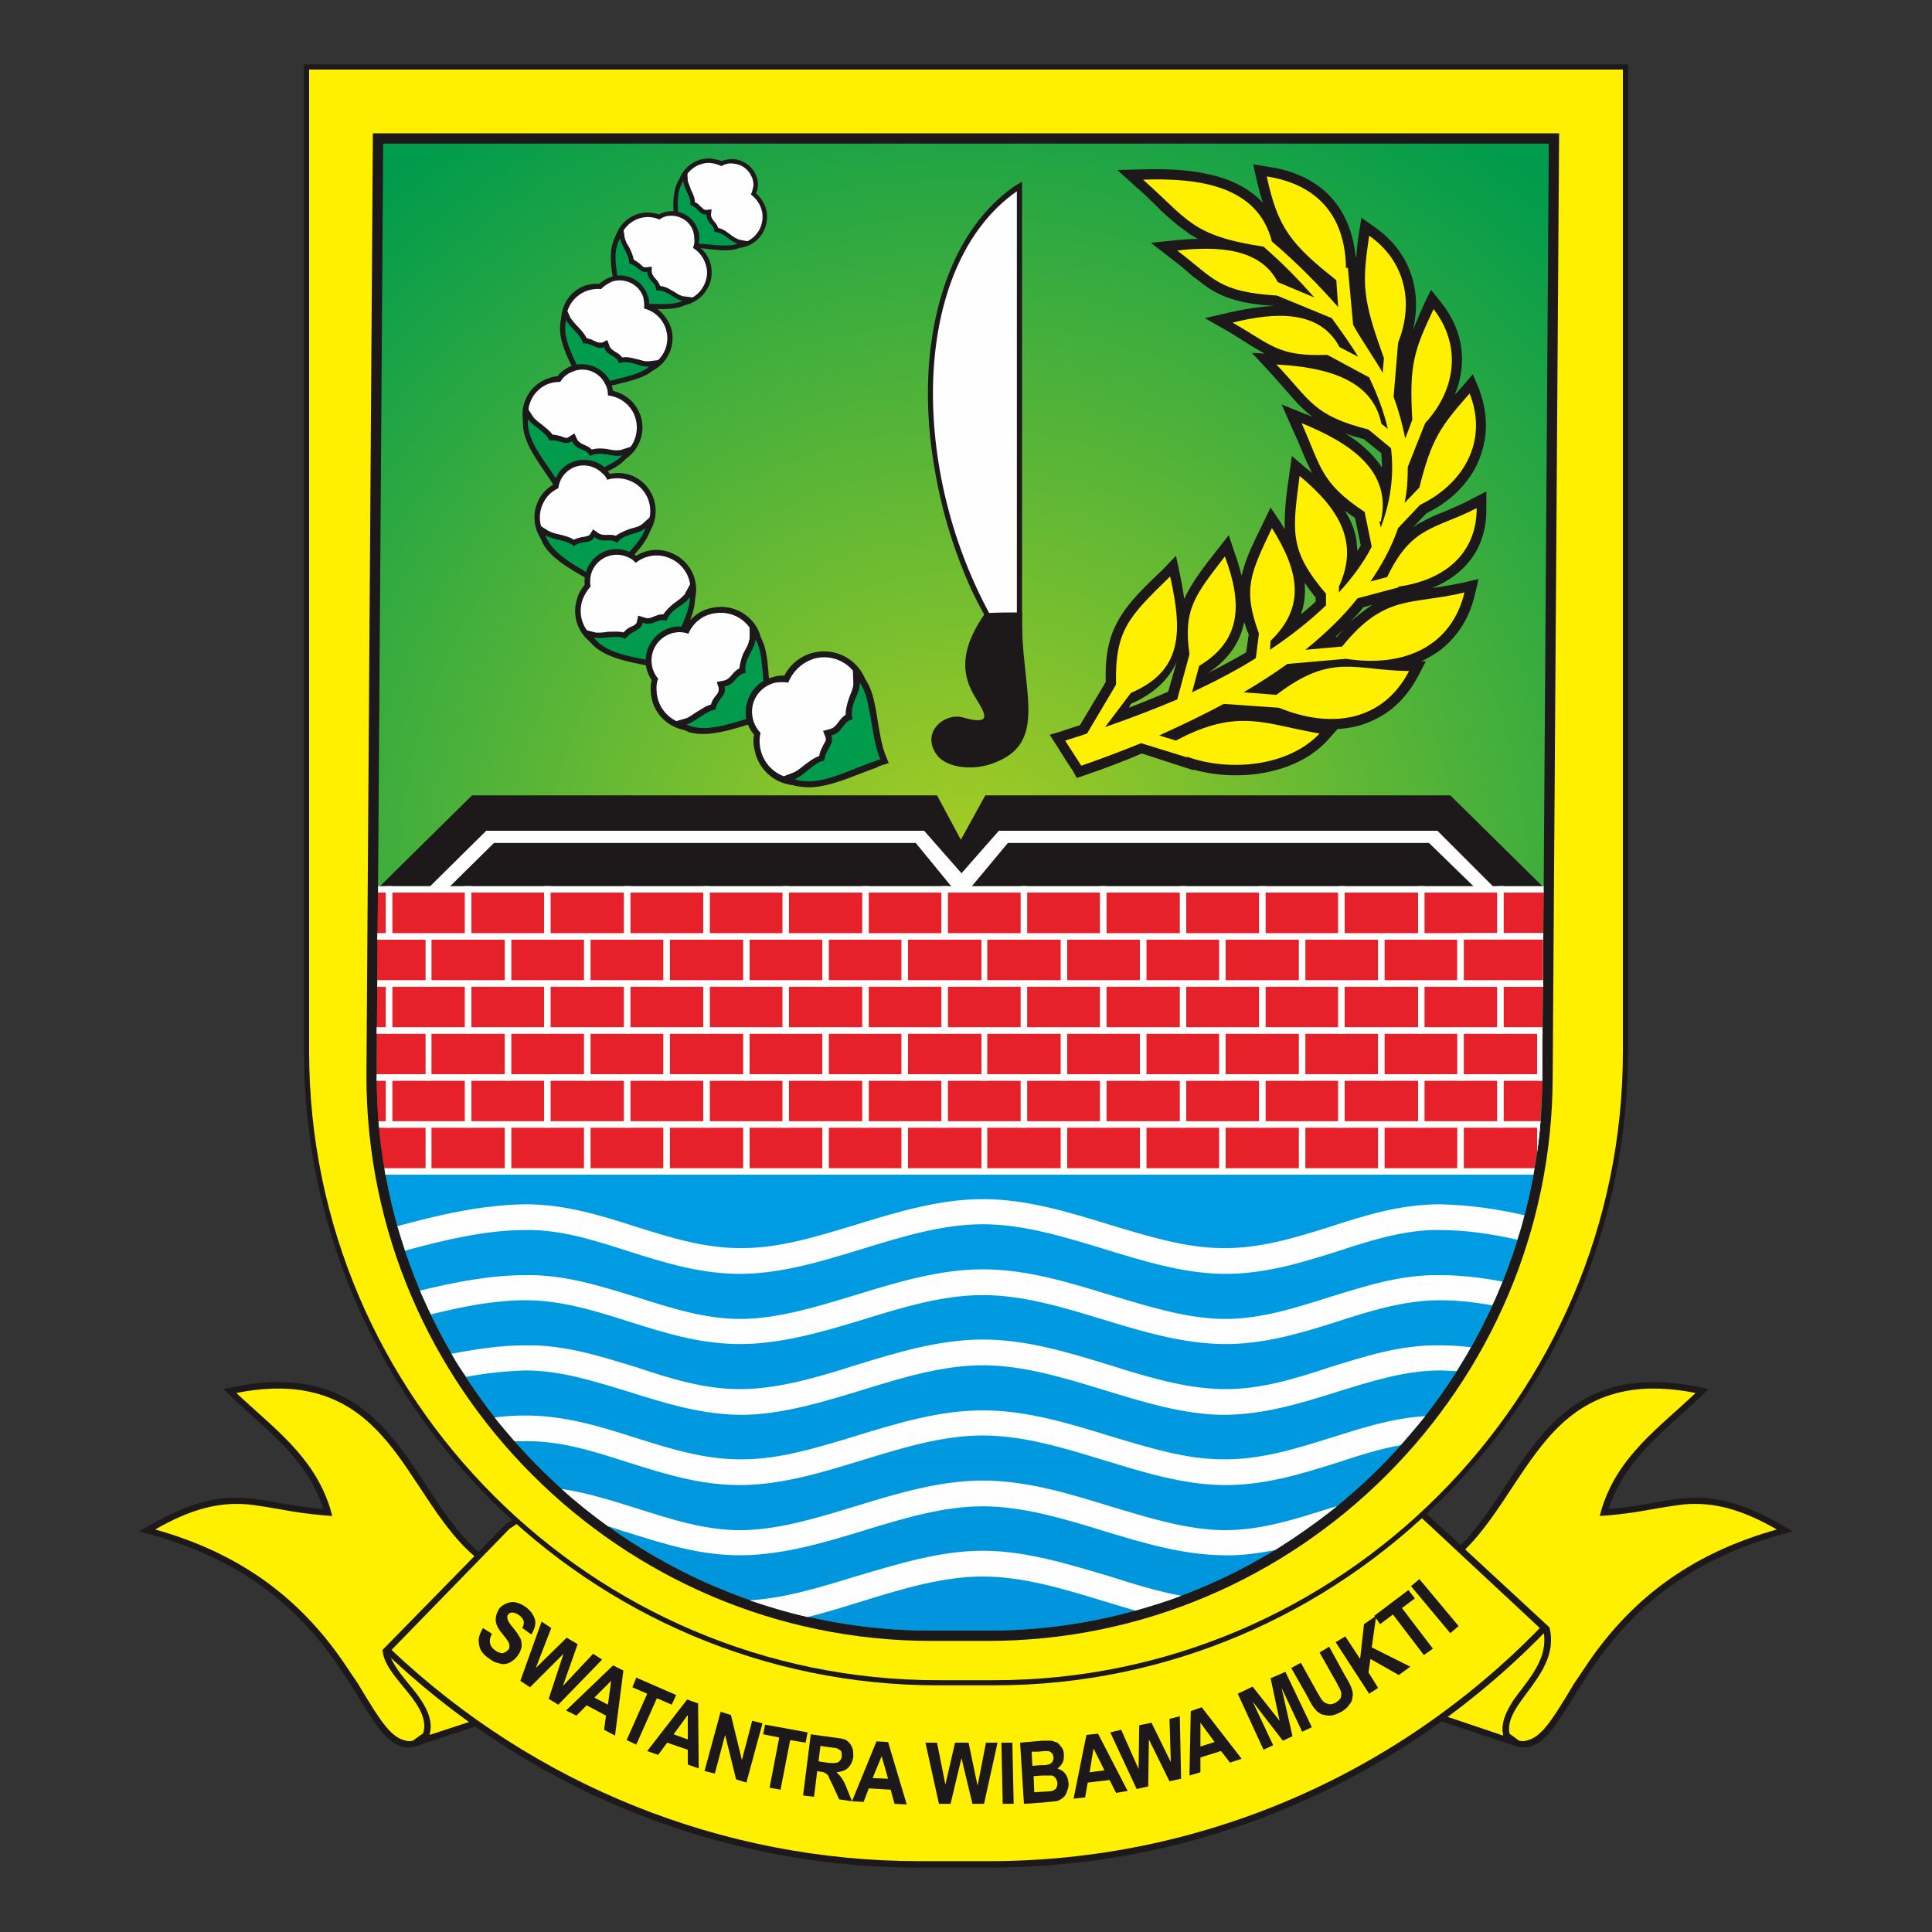 <?xml version="1.0" encoding="UTF-8"?>
<!DOCTYPE svg PUBLIC "-//W3C//DTD SVG 1.1//EN" "http://www.w3.org/Graphics/SVG/1.1/DTD/svg11.dtd">
<!-- Creator: CorelDRAW X7 -->
<svg xmlns="http://www.w3.org/2000/svg" xml:space="preserve" width="3000px" height="3000px" version="1.1" style="shape-rendering:geometricPrecision; text-rendering:geometricPrecision; image-rendering:optimizeQuality; fill-rule:evenodd; clip-rule:evenodd"
viewBox="0 0 3000 3000"
 xmlns:xlink="http://www.w3.org/1999/xlink"
 enable-background="new 0 0 595.3 648">
 <rect x="0" y="0" width="3000" height="3000" fill="#333333" stroke="none"/>
 <defs>
  <style type="text/css">
   <![CDATA[
    .fil0 {fill:none}
    .fil5 {fill:#FEFEFE}
    .fil2 {fill:#FFF000}
    .fil6 {fill:#E62129}
    .fil8 {fill:#009B4C}
    .fil1 {fill:#1D1819}
    .fil7 {fill:#FEFEFE;fill-rule:nonzero}
    .fil9 {fill:#1D1819;fill-rule:nonzero}
    .fil4 {fill:url(#id0)}
    .fil3 {fill:url(#id1)}
   ]]>
  </style>
  <linearGradient id="id0" gradientUnits="userSpaceOnUse" x1="1489.73" y1="1283.44" x2="1489.73" y2="3067.77">
   <stop offset="0" style="stop-opacity:1; stop-color:#00A2E9"/>
   <stop offset="1" style="stop-opacity:1; stop-color:#008FD7"/>
  </linearGradient>
  <radialGradient id="id1" gradientUnits="userSpaceOnUse" gradientTransform="matrix(2.057 -0 -0 2.057 -1580 -1456)" cx="1494.81" cy="1377.55" r="689.238" fx="1494.81" fy="1377.55">
   <stop offset="0" style="stop-opacity:1; stop-color:#ACCE22"/>
   <stop offset="1" style="stop-opacity:1; stop-color:#009B4C"/>
  </radialGradient>
 </defs>
 <g id="Layer_x0020_1">
  <rect class="fil0" width="3000" height="3000"/>
  <g id="Kabupaten_x0020_Bekasi.cdr">
   <g>
    <g>
     <path class="fil1" d="M645 2712c-94,23 -84,-248 -429,-334 141,-85 175,-43 286,-35 -26,-83 -99,-130 -155,-186 288,-68 287,201 432,278 -31,83 -63,166 -94,249 -13,10 -26,19 -40,28z"/>
     <path class="fil2" d="M241 2375c114,32 206,90 278,186 13,17 24,35 36,52 9,15 18,30 27,44 10,15 26,40 45,45 5,2 10,2 14,1 12,-9 24,-17 36,-25 30,-80 60,-159 90,-239 -6,-3 -12,-7 -17,-12 -47,-34 -78,-88 -110,-135 -19,-29 -40,-58 -66,-82 -60,-55 -131,-62 -207,-47 57,54 119,97 145,177l4 14 -14 -1c-22,-2 -44,-5 -65,-9 -17,-3 -35,-6 -52,-8 -24,-2 -45,0 -68,6 -26,7 -52,19 -76,33z"/>
    </g>
    <path class="fil1" d="M2355 2712c94,23 84,-248 429,-334 -141,-85 -175,-43 -286,-35 26,-83 99,-130 155,-186 -288,-68 -287,201 -432,278 31,83 63,166 94,249 13,10 26,19 40,28z"/>
    <path class="fil2" d="M2759 2375c-24,-14 -50,-26 -76,-33 -23,-6 -44,-8 -68,-6 -17,2 -35,5 -52,8 -21,4 -43,7 -65,9l-14 1 4 -14c26,-80 88,-123 145,-177 -76,-15 -147,-8 -207,47 -72,66 -108,179 -193,229 30,80 60,159 90,239 12,8 24,16 36,25 4,1 9,1 14,-1 19,-5 35,-30 45,-45 9,-14 18,-29 27,-44 12,-17 23,-35 36,-52 72,-96 164,-154 278,-186z"/>
    <path class="fil1" d="M594 2562c3,50 100,95 51,150 86,-29 172,-57 258,-86 -64,-34 -129,-68 -193,-102 -39,13 -78,25 -116,38z"/>
    <path class="fil2" d="M605 2569c5,16 20,34 29,45 21,25 41,52 33,80 70,-23 141,-46 211,-70 -56,-30 -113,-59 -169,-89 -35,11 -69,22 -104,34z"/>
    <path class="fil1" d="M2406 2527c21,83 -100,130 -51,185 -86,-29 -172,-57 -258,-86 64,-34 129,-68 193,-102 39,13 77,-9 116,3z"/>
    <path class="fil2" d="M2397 2535c-7,-2 -14,-2 -22,-2 -29,1 -55,10 -84,2 -56,30 -113,59 -169,89 71,24 142,47 212,71 0,-3 -1,-7 -1,-10 0,-17 9,-32 17,-45 10,-14 21,-27 30,-41 13,-20 21,-41 17,-64z"/>
   </g>
   <path class="fil1" d="M2406 2527c-220,230 -529,373 -870,373l-108 0c-323,0 -617,-129 -834,-338l191 -195 762 -503 95 42 564 436 200 185z"/>
   <path class="fil2" d="M2391 2528l-191 -178 -563 -435 -89 -40 -757 499 -183 188c222,210 514,328 820,328l108 0c324,0 630,-131 855,-362z"/>
   <path class="fil1" d="M2528 100l0 1533c0,541 -443,984 -984,984l-88 0c-541,0 -984,-443 -984,-984l0 -1533 2056 0z"/>
   <path class="fil1" d="M601 1836l0 2c1,6 2,11 4,16l0 4c1,5 3,10 4,15l1 4c1,5 2,10 4,15l1 3c1,6 3,11 4,16l0 2c9,29 19,58 31,86l1 2c2,5 4,10 6,15 1,1 1,2 2,3 2,4 4,9 6,14l2 3c2,5 4,10 6,14l2 4c2,4 5,9 7,13l1 3c3,5 6,10 8,14l0 1c12,21 24,41 38,61 0,1 1,2 1,2 3,5 6,9 9,13 0,1 1,2 2,3 3,4 6,8 8,12 1,1 2,3 3,4 3,4 6,7 9,11 1,2 2,3 3,5 3,3 6,7 9,10 1,2 2,3 3,4 3,4 6,8 9,11 1,1 2,3 3,4 3,3 6,7 9,11l1 1c11,12 23,25 35,37 1,1 2,2 3,3 3,3 6,6 9,10 2,1 3,2 5,4 3,3 6,6 9,8 1,2 3,4 5,5 3,3 6,6 9,8 2,2 3,4 5,5 3,3 6,6 9,8 2,2 4,3 6,5 3,3 6,5 9,8 2,1 4,3 6,4 3,3 6,5 9,8 2,1 4,3 6,4 3,3 7,5 10,8l0 0c8,6 16,12 24,17 2,2 4,3 7,5 3,2 6,4 9,6 2,1 5,3 7,4 3,2 6,4 9,6 3,2 5,3 8,5 3,2 6,4 9,5 2,2 5,4 8,5 3,2 6,4 8,5 3,2 6,4 9,5 3,2 6,3 9,5 3,1 6,3 9,5 3,1 5,3 8,4 3,2 7,3 10,5 2,1 5,2 8,4 4,2 8,4 12,6 3,1 5,2 8,3 5,2 10,5 16,7 2,1 5,2 7,3 4,2 7,3 11,5 3,1 5,2 8,3 4,1 7,2 11,4 2,1 5,2 8,3 4,1 7,2 11,4 2,1 5,2 8,2 4,2 7,3 11,4 3,1 5,2 8,3 4,1 8,2 11,3 3,1 6,2 9,2 3,1 7,2 11,4 3,0 5,1 8,2 5,1 9,2 14,3 2,0 4,1 6,1 6,2 13,3 19,5 2,0 4,0 6,1 5,1 9,2 14,3 3,0 5,0 8,1 4,1 8,1 13,2 2,0 5,1 8,1 4,1 8,1 12,2 3,0 6,1 9,1 4,1 8,1 12,1 2,1 5,1 8,1 4,1 8,1 12,1 3,1 6,1 9,1 4,0 8,1 13,1 2,0 5,0 8,0 5,1 9,1 14,1 2,0 4,0 7,0 7,0 14,0 21,0l88 0c7,0 14,0 21,0 2,0 4,0 6,0 5,0 10,0 15,-1 2,0 5,0 8,0 4,0 8,-1 12,-1 3,0 6,0 9,-1 4,0 8,0 12,-1 3,0 6,0 9,-1 4,0 8,0 12,-1 3,0 6,-1 9,-1 4,-1 8,-1 12,-2 2,0 5,-1 8,-1 4,-1 8,-1 13,-2 2,-1 5,-1 7,-1 5,-1 10,-2 15,-3 2,-1 3,-1 5,-1 7,-2 13,-3 20,-5 2,0 4,-1 6,-1 4,-1 9,-2 13,-3 3,-1 6,-2 8,-3 4,-1 8,-2 12,-3 3,0 5,-1 8,-2 4,-1 8,-2 11,-3 3,-1 6,-2 9,-3 3,-1 7,-2 10,-4 3,-1 6,-1 9,-2 3,-2 7,-3 10,-4 3,-1 6,-2 9,-3 3,-2 7,-3 10,-4 3,-1 6,-2 9,-3 3,-2 7,-3 10,-5 3,-1 5,-2 8,-3 5,-2 10,-4 15,-7 3,-1 6,-2 9,-4 4,-2 8,-3 12,-5 2,-2 5,-3 8,-4 3,-2 6,-3 9,-5 3,-1 6,-3 9,-4 3,-2 6,-4 9,-5 3,-2 6,-3 8,-5 3,-1 6,-3 9,-5 3,-1 6,-3 9,-5 2,-1 5,-3 8,-5 3,-1 6,-3 9,-5 2,-2 5,-3 8,-5 3,-2 5,-4 8,-5 3,-2 5,-4 8,-5 3,-2 6,-4 9,-6 2,-2 4,-3 6,-5 8,-5 15,-10 22,-15 1,-1 2,-2 3,-2 3,-3 6,-5 9,-8 2,-1 4,-3 6,-4 3,-3 6,-5 9,-8 2,-1 4,-3 6,-4 3,-3 6,-5 9,-8 2,-2 4,-3 6,-5 3,-2 6,-5 9,-8 2,-1 4,-3 6,-5 3,-2 6,-5 9,-8 1,-1 3,-3 5,-5 3,-2 6,-5 9,-8 1,-2 3,-3 4,-5 4,-3 7,-6 10,-9 1,-1 2,-2 3,-3 12,-12 24,-25 35,-38l0 0c3,-4 7,-7 10,-11 1,-1 2,-3 3,-4 3,-3 6,-7 8,-10 2,-2 3,-3 4,-5 3,-3 6,-7 8,-11 1,-1 3,-2 4,-4 2,-3 5,-7 8,-11 1,-1 2,-3 3,-4 3,-4 6,-8 8,-12 1,-1 2,-2 3,-3 3,-4 6,-9 8,-13 1,0 1,-1 2,-2 13,-20 26,-40 37,-61l0 -1c3,-4 5,-9 8,-14 1,-1 1,-2 2,-3 2,-4 4,-9 6,-13 1,-2 2,-3 2,-4 3,-5 5,-9 7,-14l2 -3c2,-5 4,-10 6,-14l1 -3c2,-5 5,-10 7,-15l0 -2c12,-28 22,-57 31,-86l0 -2c2,-5 3,-10 5,-16l1 -3c1,-5 2,-10 4,-15l1 -4c1,-5 2,-10 3,-15l1 -4c1,-5 2,-10 3,-16l1 -2c1,-6 2,-12 3,-17l-1784 0c1,5 2,11 3,17z"/>
   <path class="fil2" d="M2520 1545l0 44 0 44c0,537 -439,976 -976,976l-88 0c-537,0 -976,-439 -976,-976l0 -44 0 -44 0 -1437 2040 0 0 1437z"/>
   <path class="fil1" d="M2421 207l-1842 0 -10 1464c0,482 395,877 877,877l88 0c482,0 877,-395 877,-877l10 -1464z"/>
   <path class="fil3" d="M2405 223l-1810 0 -10 1448c0,474 387,861 861,861l88 0c473,0 861,-387 861,-861l10 -1448z"/>
   <path class="fil4" d="M598 1819c70,404 425,713 848,713l88 0c423,0 777,-309 848,-713l-1784 0z"/>
   <polygon class="fil1" points="585,1381 1492,1381 2400,1381 2252,1235 1530,1235 1492,1304 1455,1235 733,1235 "/>
   <polygon class="fil5" points="663,1381 694,1381 767,1309 1422,1309 1481,1381 1493,1381 1505,1381 1565,1309 2219,1309 2293,1381 2323,1381 2232,1290 1551,1290 1493,1356 1435,1290 755,1290 "/>
   <path class="fil6" d="M598 1819l68 0 0 -73 -78 0c2,24 5,49 10,73z"/>
   <path class="fil7" d="M597 1814l64 0 0 -63 -72 0c-1,-3 -1,-7 -1,-10l78 0 4 0 0 5 0 73 0 5 -4 0 -68 0c0,-4 -1,-7 -1,-10z"/>
   <polygon class="fil6" points="789,1819 666,1819 666,1746 789,1746 "/>
   <path class="fil7" d="M789 1824l-123 0 -5 0 0 -5 0 -73 0 -5 5 0 123 0 5 0 0 5 0 73 0 5 -5 0zm-119 -10l114 0 0 -63 -114 0 0 63z"/>
   <polygon class="fil6" points="789,1819 912,1819 912,1746 789,1746 "/>
   <path class="fil7" d="M794 1814l113 0 0 -63 -113 0 0 63zm118 10l-123 0 -5 0 0 -5 0 -73 0 -5 5 0 123 0 5 0 0 5 0 73 0 5 -5 0z"/>
   <polygon class="fil6" points="1282,1819 1159,1819 1159,1746 1282,1746 "/>
   <path class="fil7" d="M1282 1824l-123 0 -5 0 0 -5 0 -73 0 -5 5 0 123 0 5 0 0 5 0 73 0 5 -5 0zm-118 -10l113 0 0 -63 -113 0 0 63z"/>
   <polygon class="fil6" points="1035,1819 1159,1819 1159,1746 1035,1746 "/>
   <path class="fil7" d="M1040 1814l114 0 0 -63 -114 0 0 63zm119 10l-124 0 -5 0 0 -5 0 -73 0 -5 5 0 124 0 5 0 0 5 0 73 0 5 -5 0z"/>
   <polygon class="fil6" points="1035,1819 912,1819 912,1746 1035,1746 "/>
   <path class="fil7" d="M1035 1824l-123 0 -5 0 0 -5 0 -73 0 -5 5 0 123 0 5 0 0 5 0 73 0 5 -5 0zm-118 -10l113 0 0 -63 -113 0 0 63z"/>
   <polygon class="fil6" points="2022,1819 1898,1819 1898,1746 2022,1746 "/>
   <path class="fil7" d="M2022 1824l-124 0 -5 0 0 -5 0 -73 0 -5 5 0 124 0 5 0 0 5 0 73 0 5 -5 0zm-119 -10l114 0 0 -63 -114 0 0 63z"/>
   <polygon class="fil6" points="1775,1819 1898,1819 1898,1746 1775,1746 "/>
   <path class="fil7" d="M1780 1814l113 0 0 -63 -113 0 0 63zm118 10l-123 0 -5 0 0 -5 0 -73 0 -5 5 0 123 0 5 0 0 5 0 73 0 5 -5 0z"/>
   <polygon class="fil6" points="1775,1819 1652,1819 1652,1746 1775,1746 "/>
   <path class="fil7" d="M1775 1824l-123 0 -5 0 0 -5 0 -73 0 -5 5 0 123 0 5 0 0 5 0 73 0 5 -5 0zm-118 -10l113 0 0 -63 -113 0 0 63z"/>
   <polygon class="fil6" points="1282,1819 1405,1819 1405,1746 1282,1746 "/>
   <path class="fil7" d="M1287 1814l113 0 0 -63 -113 0 0 63zm118 10l-123 0 -5 0 0 -5 0 -73 0 -5 5 0 123 0 5 0 0 5 0 73 0 5 -5 0z"/>
   <polygon class="fil6" points="1529,1819 1405,1819 1405,1746 1529,1746 "/>
   <path class="fil7" d="M1529 1824l-124 0 -5 0 0 -5 0 -73 0 -5 5 0 124 0 4 0 0 5 0 73 0 5 -4 0zm-119 -10l114 0 0 -63 -114 0 0 63z"/>
   <polygon class="fil6" points="1529,1819 1652,1819 1652,1746 1529,1746 "/>
   <path class="fil7" d="M1533 1814l114 0 0 -63 -114 0 0 63zm119 10l-123 0 -5 0 0 -5 0 -73 0 -5 5 0 123 0 5 0 0 5 0 73 0 5 -5 0z"/>
   <polygon class="fil6" points="2022,1819 2145,1819 2145,1746 2022,1746 "/>
   <path class="fil7" d="M2027 1814l113 0 0 -63 -113 0 0 63zm118 10l-123 0 -5 0 0 -5 0 -73 0 -5 5 0 123 0 5 0 0 5 0 73 0 5 -5 0z"/>
   <polygon class="fil6" points="2268,1819 2145,1819 2145,1746 2268,1746 "/>
   <path class="fil7" d="M2268 1824l-123 0 -5 0 0 -5 0 -73 0 -5 5 0 123 0 5 0 0 5 0 73 0 5 -5 0zm-118 -10l113 0 0 -63 -113 0 0 63z"/>
   <path class="fil6" d="M2268 1819l114 0c4,-24 7,-49 9,-73l-123 0 0 73z"/>
   <path class="fil7" d="M2273 1814l110 0c-1,3 -1,6 -2,10l-113 0 -5 0 0 -5 0 -73 0 -5 5 0 123 0 1 0c-1,16 -3,32 -5,48l0 -38 -114 0 0 63z"/>
   <path class="fil7" d="M2387 1789l0 -43 0 -5 4 0 1 0c-1,16 -3,32 -5,48z"/>
   <polygon class="fil6" points="604,1673 727,1673 727,1746 604,1746 "/>
   <path class="fil7" d="M604 1668l123 0 5 0 0 5 0 73 0 5 -5 0 -123 0 -5 0 0 -5 0 -73 0 -5 5 0zm118 10l-113 0 0 63 113 0 0 -63z"/>
   <polygon class="fil6" points="850,1673 727,1673 727,1746 850,1746 "/>
   <path class="fil7" d="M845 1678l-113 0 0 63 113 0 0 -63zm-118 -10l123 0 5 0 0 5 0 73 0 5 -5 0 -123 0 -5 0 0 -5 0 -73 0 -5 5 0z"/>
   <polygon class="fil6" points="850,1673 974,1673 974,1746 850,1746 "/>
   <path class="fil7" d="M850 1668l124 0 5 0 0 5 0 73 0 5 -5 0 -124 0 -5 0 0 -5 0 -73 0 -5 5 0zm119 10l-114 0 0 63 114 0 0 -63z"/>
   <polygon class="fil6" points="1344,1673 1220,1673 1220,1746 1344,1746 "/>
   <path class="fil7" d="M1339 1678l-114 0 0 63 114 0 0 -63zm-119 -10l124 0 5 0 0 5 0 73 0 5 -5 0 -124 0 -5 0 0 -5 0 -73 0 -5 5 0z"/>
   <polygon class="fil6" points="1097,1673 1220,1673 1220,1746 1097,1746 "/>
   <path class="fil7" d="M1097 1668l123 0 5 0 0 5 0 73 0 5 -5 0 -123 0 -5 0 0 -5 0 -73 0 -5 5 0zm118 10l-113 0 0 63 113 0 0 -63z"/>
   <polygon class="fil6" points="1097,1673 974,1673 974,1746 1097,1746 "/>
   <path class="fil7" d="M1092 1678l-113 0 0 63 113 0 0 -63zm-118 -10l123 0 5 0 0 5 0 73 0 5 -5 0 -123 0 -5 0 0 -5 0 -73 0 -5 5 0z"/>
   <polygon class="fil6" points="2083,1673 1960,1673 1960,1746 2083,1746 "/>
   <path class="fil7" d="M2078 1678l-113 0 0 63 113 0 0 -63zm-118 -10l123 0 5 0 0 5 0 73 0 5 -5 0 -123 0 -5 0 0 -5 0 -73 0 -5 5 0z"/>
   <polygon class="fil6" points="1837,1673 1960,1673 1960,1746 1837,1746 "/>
   <path class="fil7" d="M1837 1668l123 0 5 0 0 5 0 73 0 5 -5 0 -123 0 -5 0 0 -5 0 -73 0 -5 5 0zm118 10l-113 0 0 63 113 0 0 -63z"/>
   <polygon class="fil6" points="1837,1673 1713,1673 1713,1746 1837,1746 "/>
   <path class="fil7" d="M1832 1678l-114 0 0 63 114 0 0 -63zm-119 -10l124 0 5 0 0 5 0 73 0 5 -5 0 -124 0 -5 0 0 -5 0 -73 0 -5 5 0z"/>
   <polygon class="fil6" points="1344,1673 1467,1673 1467,1746 1344,1746 "/>
   <path class="fil7" d="M1344 1668l123 0 5 0 0 5 0 73 0 5 -5 0 -123 0 -5 0 0 -5 0 -73 0 -5 5 0zm118 10l-113 0 0 63 113 0 0 -63z"/>
   <polygon class="fil6" points="1590,1673 1467,1673 1467,1746 1590,1746 "/>
   <path class="fil7" d="M1585 1678l-113 0 0 63 113 0 0 -63zm-118 -10l123 0 5 0 0 5 0 73 0 5 -5 0 -123 0 -5 0 0 -5 0 -73 0 -5 5 0z"/>
   <polygon class="fil6" points="1590,1673 1713,1673 1713,1746 1590,1746 "/>
   <path class="fil7" d="M1590 1668l123 0 5 0 0 5 0 73 0 5 -5 0 -123 0 -5 0 0 -5 0 -73 0 -5 5 0zm118 10l-113 0 0 63 113 0 0 -63z"/>
   <polygon class="fil6" points="2083,1673 2207,1673 2207,1746 2083,1746 "/>
   <path class="fil7" d="M2083 1668l124 0 5 0 0 5 0 73 0 5 -5 0 -124 0 -5 0 0 -5 0 -73 0 -5 5 0zm119 10l-114 0 0 63 114 0 0 -63z"/>
   <polygon class="fil6" points="2330,1673 2207,1673 2207,1746 2330,1746 "/>
   <path class="fil7" d="M2325 1678l-113 0 0 63 113 0 0 -63zm-118 -10l123 0 5 0 0 5 0 73 0 5 -5 0 -123 0 -5 0 0 -5 0 -73 0 -5 5 0z"/>
   <path class="fil6" d="M2330 1673l65 0c0,25 -2,49 -4,73l-61 0 0 -73z"/>
   <path class="fil7" d="M2330 1668l65 0 0 3c0,3 0,5 0,7l-60 0 0 63 57 0c0,3 -1,7 -1,10l-61 0 -5 0 0 -5 0 -73 0 -5 5 0z"/>
   <path class="fil6" d="M604 1673l-19 0c0,25 1,49 3,73l16 0 0 -73z"/>
   <path class="fil7" d="M599 1678l-14 0c0,-2 0,-4 0,-7l0 -3 19 0 5 0 0 5 0 73 0 5 -5 0 -15 0c-1,-3 -1,-7 -1,-10l11 0 0 -63z"/>
   <path class="fil6" d="M585 1600l81 0 0 73 -81 0c0,-1 0,-1 0,-2l0 -71z"/>
   <path class="fil7" d="M585 1595l81 0 4 0 0 5 0 73 0 5 -4 0 -81 0c0,-2 0,-4 0,-7l0 -3 76 0 0 -63 -76 0 0 -10z"/>
   <polygon class="fil6" points="789,1600 666,1600 666,1673 789,1673 "/>
   <path class="fil7" d="M784 1605l-114 0 0 63 114 0 0 -63zm-118 -10l123 0 5 0 0 5 0 73 0 5 -5 0 -123 0 -5 0 0 -5 0 -73 0 -5 5 0z"/>
   <polygon class="fil6" points="789,1600 912,1600 912,1673 789,1673 "/>
   <path class="fil7" d="M789 1595l123 0 5 0 0 5 0 73 0 5 -5 0 -123 0 -5 0 0 -5 0 -73 0 -5 5 0zm118 10l-113 0 0 63 113 0 0 -63z"/>
   <polygon class="fil6" points="1282,1600 1159,1600 1159,1673 1282,1673 "/>
   <path class="fil7" d="M1277 1605l-113 0 0 63 113 0 0 -63zm-118 -10l123 0 5 0 0 5 0 73 0 5 -5 0 -123 0 -5 0 0 -5 0 -73 0 -5 5 0z"/>
   <polygon class="fil6" points="1035,1600 1159,1600 1159,1673 1035,1673 "/>
   <path class="fil7" d="M1035 1595l124 0 5 0 0 5 0 73 0 5 -5 0 -124 0 -5 0 0 -5 0 -73 0 -5 5 0zm119 10l-114 0 0 63 114 0 0 -63z"/>
   <polygon class="fil6" points="1035,1600 912,1600 912,1673 1035,1673 "/>
   <path class="fil7" d="M1030 1605l-113 0 0 63 113 0 0 -63zm-118 -10l123 0 5 0 0 5 0 73 0 5 -5 0 -123 0 -5 0 0 -5 0 -73 0 -5 5 0z"/>
   <polygon class="fil6" points="2022,1600 1898,1600 1898,1673 2022,1673 "/>
   <path class="fil7" d="M2017 1605l-114 0 0 63 114 0 0 -63zm-119 -10l124 0 5 0 0 5 0 73 0 5 -5 0 -124 0 -5 0 0 -5 0 -73 0 -5 5 0z"/>
   <polygon class="fil6" points="1775,1600 1898,1600 1898,1673 1775,1673 "/>
   <path class="fil7" d="M1775 1595l123 0 5 0 0 5 0 73 0 5 -5 0 -123 0 -5 0 0 -5 0 -73 0 -5 5 0zm118 10l-113 0 0 63 113 0 0 -63z"/>
   <polygon class="fil6" points="1775,1600 1652,1600 1652,1673 1775,1673 "/>
   <path class="fil7" d="M1770 1605l-113 0 0 63 113 0 0 -63zm-118 -10l123 0 5 0 0 5 0 73 0 5 -5 0 -123 0 -5 0 0 -5 0 -73 0 -5 5 0z"/>
   <polygon class="fil6" points="1282,1600 1405,1600 1405,1673 1282,1673 "/>
   <path class="fil7" d="M1282 1595l123 0 5 0 0 5 0 73 0 5 -5 0 -123 0 -5 0 0 -5 0 -73 0 -5 5 0zm118 10l-113 0 0 63 113 0 0 -63z"/>
   <polygon class="fil6" points="1529,1600 1405,1600 1405,1673 1529,1673 "/>
   <path class="fil7" d="M1524 1605l-114 0 0 63 114 0 0 -63zm-119 -10l124 0 4 0 0 5 0 73 0 5 -4 0 -124 0 -5 0 0 -5 0 -73 0 -5 5 0z"/>
   <polygon class="fil6" points="1529,1600 1652,1600 1652,1673 1529,1673 "/>
   <path class="fil7" d="M1529 1595l123 0 5 0 0 5 0 73 0 5 -5 0 -123 0 -5 0 0 -5 0 -73 0 -5 5 0zm118 10l-114 0 0 63 114 0 0 -63z"/>
   <polygon class="fil6" points="2022,1600 2145,1600 2145,1673 2022,1673 "/>
   <path class="fil7" d="M2022 1595l123 0 5 0 0 5 0 73 0 5 -5 0 -123 0 -5 0 0 -5 0 -73 0 -5 5 0zm118 10l-113 0 0 63 113 0 0 -63z"/>
   <polygon class="fil6" points="2268,1600 2145,1600 2145,1673 2268,1673 "/>
   <path class="fil7" d="M2263 1605l-113 0 0 63 113 0 0 -63zm-118 -10l123 0 5 0 0 5 0 73 0 5 -5 0 -123 0 -5 0 0 -5 0 -73 0 -5 5 0z"/>
   <polygon class="fil6" points="2268,1600 2391,1600 2391,1673 2268,1673 "/>
   <path class="fil7" d="M2268 1595l123 0 4 0 0 76c0,3 0,5 0,7l-4 0 -123 0 -5 0 0 -5 0 -73 0 -5 5 0zm119 10l-114 0 0 63 114 0 0 -63z"/>
   <path class="fil6" d="M2395 1600l-4 0 0 73 4 0c0,-1 0,-1 0,-2l0 -71z"/>
   <path class="fil7" d="M2395 1678c0,-2 0,-4 0,-7l0 -76 -4 0 -4 0 0 5 0 73 0 5 4 0 4 0z"/>
   <polygon class="fil6" points="604,1600 727,1600 727,1527 604,1527 "/>
   <path class="fil7" d="M609 1595l113 0 0 -63 -113 0 0 63zm118 10l-123 0 -5 0 0 -5 0 -73 0 -5 5 0 123 0 5 0 0 5 0 73 0 5 -5 0z"/>
   <polygon class="fil6" points="850,1600 727,1600 727,1527 850,1527 "/>
   <path class="fil7" d="M850 1605l-123 0 -5 0 0 -5 0 -73 0 -5 5 0 123 0 5 0 0 5 0 73 0 5 -5 0zm-118 -10l113 0 0 -63 -113 0 0 63z"/>
   <polygon class="fil6" points="850,1600 974,1600 974,1527 850,1527 "/>
   <path class="fil7" d="M855 1595l114 0 0 -63 -114 0 0 63zm119 10l-124 0 -5 0 0 -5 0 -73 0 -5 5 0 124 0 5 0 0 5 0 73 0 5 -5 0z"/>
   <polygon class="fil6" points="1344,1600 1220,1600 1220,1527 1344,1527 "/>
   <path class="fil7" d="M1344 1605l-124 0 -5 0 0 -5 0 -73 0 -5 5 0 124 0 5 0 0 5 0 73 0 5 -5 0zm-119 -10l114 0 0 -63 -114 0 0 63z"/>
   <polygon class="fil6" points="1097,1600 1220,1600 1220,1527 1097,1527 "/>
   <path class="fil7" d="M1102 1595l113 0 0 -63 -113 0 0 63zm118 10l-123 0 -5 0 0 -5 0 -73 0 -5 5 0 123 0 5 0 0 5 0 73 0 5 -5 0z"/>
   <polygon class="fil6" points="1097,1600 974,1600 974,1527 1097,1527 "/>
   <path class="fil7" d="M1097 1605l-123 0 -5 0 0 -5 0 -73 0 -5 5 0 123 0 5 0 0 5 0 73 0 5 -5 0zm-118 -10l113 0 0 -63 -113 0 0 63z"/>
   <polygon class="fil6" points="2083,1600 1960,1600 1960,1527 2083,1527 "/>
   <path class="fil7" d="M2083 1605l-123 0 -5 0 0 -5 0 -73 0 -5 5 0 123 0 5 0 0 5 0 73 0 5 -5 0zm-118 -10l113 0 0 -63 -113 0 0 63z"/>
   <polygon class="fil6" points="1837,1600 1960,1600 1960,1527 1837,1527 "/>
   <path class="fil7" d="M1842 1595l113 0 0 -63 -113 0 0 63zm118 10l-123 0 -5 0 0 -5 0 -73 0 -5 5 0 123 0 5 0 0 5 0 73 0 5 -5 0z"/>
   <polygon class="fil6" points="1837,1600 1713,1600 1713,1527 1837,1527 "/>
   <path class="fil7" d="M1837 1605l-124 0 -5 0 0 -5 0 -73 0 -5 5 0 124 0 5 0 0 5 0 73 0 5 -5 0zm-119 -10l114 0 0 -63 -114 0 0 63z"/>
   <polygon class="fil6" points="1344,1600 1467,1600 1467,1527 1344,1527 "/>
   <path class="fil7" d="M1349 1595l113 0 0 -63 -113 0 0 63zm118 10l-123 0 -5 0 0 -5 0 -73 0 -5 5 0 123 0 5 0 0 5 0 73 0 5 -5 0z"/>
   <polygon class="fil6" points="1590,1600 1467,1600 1467,1527 1590,1527 "/>
   <path class="fil7" d="M1590 1605l-123 0 -5 0 0 -5 0 -73 0 -5 5 0 123 0 5 0 0 5 0 73 0 5 -5 0zm-118 -10l113 0 0 -63 -113 0 0 63z"/>
   <polygon class="fil6" points="1590,1600 1713,1600 1713,1527 1590,1527 "/>
   <path class="fil7" d="M1595 1595l113 0 0 -63 -113 0 0 63zm118 10l-123 0 -5 0 0 -5 0 -73 0 -5 5 0 123 0 5 0 0 5 0 73 0 5 -5 0z"/>
   <polygon class="fil6" points="2083,1600 2207,1600 2207,1527 2083,1527 "/>
   <path class="fil7" d="M2088 1595l114 0 0 -63 -114 0 0 63zm119 10l-124 0 -5 0 0 -5 0 -73 0 -5 5 0 124 0 5 0 0 5 0 73 0 5 -5 0z"/>
   <polygon class="fil6" points="2330,1600 2207,1600 2207,1527 2330,1527 "/>
   <path class="fil7" d="M2330 1605l-123 0 -5 0 0 -5 0 -73 0 -5 5 0 123 0 5 0 0 5 0 73 0 5 -5 0zm-118 -10l113 0 0 -63 -113 0 0 63z"/>
   <polygon class="fil6" points="2330,1600 2395,1600 2396,1527 2330,1527 "/>
   <polygon class="fil7" points="2335,1595 2395,1595 2395,1605 2330,1605 2325,1605 2325,1600 2325,1527 2325,1522 2330,1522 2396,1522 2396,1532 2335,1532 "/>
   <polygon class="fil6" points="604,1600 585,1600 586,1527 604,1527 "/>
   <polygon class="fil7" points="604,1605 585,1605 585,1595 599,1595 599,1532 586,1532 586,1522 604,1522 609,1522 609,1527 609,1600 609,1605 "/>
   <polygon class="fil6" points="586,1527 666,1527 666,1454 586,1454 "/>
   <polygon class="fil7" points="586,1522 661,1522 661,1459 586,1459 586,1449 666,1449 670,1449 670,1454 670,1527 670,1532 666,1532 586,1532 "/>
   <polygon class="fil6" points="789,1527 666,1527 666,1454 789,1454 "/>
   <path class="fil7" d="M789 1532l-123 0 -5 0 0 -5 0 -73 0 -5 5 0 123 0 5 0 0 5 0 73 0 5 -5 0zm-119 -10l114 0 0 -63 -114 0 0 63z"/>
   <polygon class="fil6" points="789,1527 912,1527 912,1454 789,1454 "/>
   <path class="fil7" d="M794 1522l113 0 0 -63 -113 0 0 63zm118 10l-123 0 -5 0 0 -5 0 -73 0 -5 5 0 123 0 5 0 0 5 0 73 0 5 -5 0z"/>
   <polygon class="fil6" points="1282,1527 1159,1527 1159,1454 1282,1454 "/>
   <path class="fil7" d="M1282 1532l-123 0 -5 0 0 -5 0 -73 0 -5 5 0 123 0 5 0 0 5 0 73 0 5 -5 0zm-118 -10l113 0 0 -63 -113 0 0 63z"/>
   <polygon class="fil6" points="1035,1527 1159,1527 1159,1454 1035,1454 "/>
   <path class="fil7" d="M1040 1522l114 0 0 -63 -114 0 0 63zm119 10l-124 0 -5 0 0 -5 0 -73 0 -5 5 0 124 0 5 0 0 5 0 73 0 5 -5 0z"/>
   <polygon class="fil6" points="1035,1527 912,1527 912,1454 1035,1454 "/>
   <path class="fil7" d="M1035 1532l-123 0 -5 0 0 -5 0 -73 0 -5 5 0 123 0 5 0 0 5 0 73 0 5 -5 0zm-118 -10l113 0 0 -63 -113 0 0 63z"/>
   <polygon class="fil6" points="2022,1527 1898,1527 1898,1454 2022,1454 "/>
   <path class="fil7" d="M2022 1532l-124 0 -5 0 0 -5 0 -73 0 -5 5 0 124 0 5 0 0 5 0 73 0 5 -5 0zm-119 -10l114 0 0 -63 -114 0 0 63z"/>
   <polygon class="fil6" points="1775,1527 1898,1527 1898,1454 1775,1454 "/>
   <path class="fil7" d="M1780 1522l113 0 0 -63 -113 0 0 63zm118 10l-123 0 -5 0 0 -5 0 -73 0 -5 5 0 123 0 5 0 0 5 0 73 0 5 -5 0z"/>
   <polygon class="fil6" points="1775,1527 1652,1527 1652,1454 1775,1454 "/>
   <path class="fil7" d="M1775 1532l-123 0 -5 0 0 -5 0 -73 0 -5 5 0 123 0 5 0 0 5 0 73 0 5 -5 0zm-118 -10l113 0 0 -63 -113 0 0 63z"/>
   <polygon class="fil6" points="1282,1527 1405,1527 1405,1454 1282,1454 "/>
   <path class="fil7" d="M1287 1522l113 0 0 -63 -113 0 0 63zm118 10l-123 0 -5 0 0 -5 0 -73 0 -5 5 0 123 0 5 0 0 5 0 73 0 5 -5 0z"/>
   <polygon class="fil6" points="1529,1527 1405,1527 1405,1454 1529,1454 "/>
   <path class="fil7" d="M1529 1532l-124 0 -5 0 0 -5 0 -73 0 -5 5 0 124 0 4 0 0 5 0 73 0 5 -4 0zm-119 -10l114 0 0 -63 -114 0 0 63z"/>
   <polygon class="fil6" points="1529,1527 1652,1527 1652,1454 1529,1454 "/>
   <path class="fil7" d="M1533 1522l114 0 0 -63 -114 0 0 63zm119 10l-123 0 -5 0 0 -5 0 -73 0 -5 5 0 123 0 5 0 0 5 0 73 0 5 -5 0z"/>
   <polygon class="fil6" points="2022,1527 2145,1527 2145,1454 2022,1454 "/>
   <path class="fil7" d="M2027 1522l113 0 0 -63 -113 0 0 63zm118 10l-123 0 -5 0 0 -5 0 -73 0 -5 5 0 123 0 5 0 0 5 0 73 0 5 -5 0z"/>
   <polygon class="fil6" points="2268,1527 2145,1527 2145,1454 2268,1454 "/>
   <path class="fil7" d="M2268 1532l-123 0 -5 0 0 -5 0 -73 0 -5 5 0 123 0 5 0 0 5 0 73 0 5 -5 0zm-118 -10l113 0 0 -63 -113 0 0 63z"/>
   <polygon class="fil6" points="2268,1527 2391,1527 2391,1454 2268,1454 "/>
   <path class="fil7" d="M2273 1522l114 0 0 -63 -114 0 0 63zm123 10l0 -83 -5 0 -123 0 -5 0 0 5 0 73 0 5 5 0 123 0 5 0z"/>
   <polygon class="fil6" points="2396,1527 2391,1527 2391,1454 2396,1454 "/>
   <polygon class="fil7" points="2396,1532 2391,1532 2387,1532 2387,1527 2387,1454 2387,1449 2391,1449 2396,1449 "/>
   <polygon class="fil6" points="604,1381 727,1381 727,1454 604,1454 "/>
   <path class="fil7" d="M604 1376l123 0 5 0 0 5 0 73 0 5 -5 0 -123 0 -5 0 0 -5 0 -73 0 -5 5 0zm118 10l-113 0 0 63 113 0 0 -63z"/>
   <polygon class="fil6" points="850,1381 727,1381 727,1454 850,1454 "/>
   <path class="fil7" d="M845 1386l-113 0 0 63 113 0 0 -63zm-118 -10l123 0 5 0 0 5 0 73 0 5 -5 0 -123 0 -5 0 0 -5 0 -73 0 -5 5 0z"/>
   <polygon class="fil6" points="850,1381 974,1381 974,1454 850,1454 "/>
   <path class="fil7" d="M850 1376l124 0 5 0 0 5 0 73 0 5 -5 0 -124 0 -5 0 0 -5 0 -73 0 -5 5 0zm119 10l-114 0 0 63 114 0 0 -63z"/>
   <polygon class="fil6" points="1344,1381 1220,1381 1220,1454 1344,1454 "/>
   <path class="fil7" d="M1339 1386l-114 0 0 63 114 0 0 -63zm-119 -10l124 0 5 0 0 5 0 73 0 5 -5 0 -124 0 -5 0 0 -5 0 -73 0 -5 5 0z"/>
   <polygon class="fil6" points="1097,1381 1220,1381 1220,1454 1097,1454 "/>
   <path class="fil7" d="M1097 1376l123 0 5 0 0 5 0 73 0 5 -5 0 -123 0 -5 0 0 -5 0 -73 0 -5 5 0zm118 10l-113 0 0 63 113 0 0 -63z"/>
   <polygon class="fil6" points="1097,1381 974,1381 974,1454 1097,1454 "/>
   <path class="fil7" d="M1092 1386l-113 0 0 63 113 0 0 -63zm-118 -10l123 0 5 0 0 5 0 73 0 5 -5 0 -123 0 -5 0 0 -5 0 -73 0 -5 5 0z"/>
   <polygon class="fil6" points="2083,1381 1960,1381 1960,1454 2083,1454 "/>
   <path class="fil7" d="M2078 1386l-113 0 0 63 113 0 0 -63zm-118 -10l123 0 5 0 0 5 0 73 0 5 -5 0 -123 0 -5 0 0 -5 0 -73 0 -5 5 0z"/>
   <polygon class="fil6" points="1837,1381 1960,1381 1960,1454 1837,1454 "/>
   <path class="fil7" d="M1837 1376l123 0 5 0 0 5 0 73 0 5 -5 0 -123 0 -5 0 0 -5 0 -73 0 -5 5 0zm118 10l-113 0 0 63 113 0 0 -63z"/>
   <polygon class="fil6" points="1837,1381 1713,1381 1713,1454 1837,1454 "/>
   <path class="fil7" d="M1832 1386l-114 0 0 63 114 0 0 -63zm-119 -10l124 0 5 0 0 5 0 73 0 5 -5 0 -124 0 -5 0 0 -5 0 -73 0 -5 5 0z"/>
   <polygon class="fil6" points="1344,1381 1467,1381 1467,1454 1344,1454 "/>
   <path class="fil7" d="M1344 1376l123 0 5 0 0 5 0 73 0 5 -5 0 -123 0 -5 0 0 -5 0 -73 0 -5 5 0zm118 10l-113 0 0 63 113 0 0 -63z"/>
   <polygon class="fil6" points="1590,1381 1467,1381 1467,1454 1590,1454 "/>
   <path class="fil7" d="M1585 1386l-113 0 0 63 113 0 0 -63zm-118 -10l123 0 5 0 0 5 0 73 0 5 -5 0 -123 0 -5 0 0 -5 0 -73 0 -5 5 0z"/>
   <polygon class="fil6" points="1590,1381 1713,1381 1713,1454 1590,1454 "/>
   <path class="fil7" d="M1590 1376l123 0 5 0 0 5 0 73 0 5 -5 0 -123 0 -5 0 0 -5 0 -73 0 -5 5 0zm118 10l-113 0 0 63 113 0 0 -63z"/>
   <polygon class="fil6" points="2083,1381 2207,1381 2207,1454 2083,1454 "/>
   <path class="fil7" d="M2083 1376l124 0 5 0 0 5 0 73 0 5 -5 0 -124 0 -5 0 0 -5 0 -73 0 -5 5 0zm119 10l-114 0 0 63 114 0 0 -63z"/>
   <polygon class="fil6" points="2330,1381 2207,1381 2207,1454 2330,1454 "/>
   <path class="fil7" d="M2325 1386l-113 0 0 63 113 0 0 -63zm-118 -10l123 0 5 0 0 5 0 73 0 5 -5 0 -123 0 -5 0 0 -5 0 -73 0 -5 5 0z"/>
   <polygon class="fil6" points="2330,1381 2397,1381 2396,1454 2330,1454 "/>
   <polygon class="fil7" points="2330,1376 2397,1376 2397,1386 2335,1386 2335,1449 2396,1449 2396,1459 2330,1459 2325,1459 2325,1454 2325,1381 2325,1376 "/>
   <polygon class="fil6" points="604,1381 587,1381 586,1454 604,1454 "/>
   <polygon class="fil7" points="599,1386 587,1386 587,1376 604,1376 609,1376 609,1381 609,1454 609,1459 604,1459 586,1459 586,1449 599,1449 "/>
   <polygon class="fil6" points="2268,1527 2396,1527 2396,1454 2268,1454 "/>
   <path class="fil7" d="M2273 1522l123 0 0 -63 -123 0 0 63zm119 10l-124 0 -5 0 0 -5 0 -73 0 -5 5 0 128 0 0 83 -4 0z"/>
   <path class="fil1" d="M1587 297c0,230 0,461 0,692l0 27 -15 -23c-5,-9 -25,-5 -34,-21 -10,-18 -20,-36 -29,-55 -26,-57 -45,-118 -56,-179 -11,-59 -15,-119 -10,-179 9,-100 45,-208 131,-269l13 -8 0 15z"/>
   <path class="fil5" d="M1579 297c-166,116 -169,437 -34,671 7,13 26,8 34,21 0,-231 0,-462 0,-692z"/>
   <path class="fil1" d="M1587 951c-3,120 45,203 -47,235 -29,10 -66,7 -83,-11 -30,-36 9,-69 38,-61 59,17 24,-19 13,-43 -18,-37 -9,-75 22,-119 22,-1 35,-1 57,-1z"/>
   <path class="fil1" d="M1773 1170c-30,13 -60,24 -89,34l-12 4 -6 -11c-9,-13 -17,-26 -25,-39l-11 -17 20 -6c8,-3 18,-6 27,-9l40 -67c-1,-31 2,-63 17,-91 16,-32 47,-60 72,-84l20 -21 6 28c3,14 5,26 7,39 12,-27 33,-53 51,-76l18 -23 9 27c5,13 8,25 11,36 6,-28 21,-56 33,-81l12 -25 16 24c2,3 4,7 6,10 -1,-28 3,-59 7,-85l4 -29 22 19c3,2 7,5 10,8 -5,-9 -9,-18 -13,-27 -6,-15 -12,-29 -19,-44l-16 -36 37 15c4,1 8,3 12,5 -3,-2 -6,-5 -9,-7 -10,-9 -19,-18 -27,-28 -11,-12 -21,-24 -32,-36l-27 -29 20 1c-8,-4 -14,-8 -21,-12 -13,-8 -25,-16 -37,-23l-35 -20 39 -9c22,-5 46,-9 69,-10 -34,-2 -68,-7 -98,-25 -10,-6 -19,-14 -29,-21 -11,-10 -22,-19 -34,-28l-31 -24 39 -4c11,-1 23,-2 34,-2 -7,-4 -14,-8 -20,-13 -13,-9 -24,-19 -35,-29 -13,-13 -26,-26 -40,-38l-30 -27 40 -1c67,-2 143,5 186,52 -4,-12 -7,-25 -10,-37l-5 -23 23 4c85,12 129,66 136,140l1 0c1,-12 2,-24 4,-35l4 -26 21 15c57,40 73,101 59,160 5,-13 11,-27 17,-40l11 -23 16 20c36,45 40,97 21,143 4,-4 7,-8 11,-12l17 -20 10 24c11,30 14,62 5,93 -12,45 -46,79 -87,99l-21 22c4,-3 8,-6 13,-8 12,-7 24,-12 37,-17 14,-6 28,-12 41,-19l23 -12 0 26c1,64 -35,104 -84,124 16,-2 31,-5 47,-8l25 -6 -6 25c-8,34 -25,63 -53,85 -9,7 -20,13 -30,18l7 0 -12 23c-16,30 -39,55 -71,69 -17,8 -35,12 -54,13l-16 18c-48,52 -137,65 -208,45l0 1 -80 -26zm-20 -71c20,-8 41,-16 61,-25l13 -46c-12,27 -35,49 -71,65l-3 6zm323 -110c3,-4 6,-7 9,-11 -4,4 -7,7 -11,11l2 0zm41 -46c-6,8 -13,15 -20,22 11,-9 22,-18 34,-26l-14 4zm1 -261c-10,-3 -19,-5 -29,-9 23,14 43,32 57,53 0,-8 -1,-15 -1,-22l-27 -22zm-14 122c-5,-3 -10,-7 -16,-11 9,13 15,28 18,44 1,7 1,13 2,19 1,-3 3,-6 5,-9l-9 -43zm-165 181c-3,-6 -5,-13 -7,-19 -6,30 -23,57 -56,79l0 0c20,-10 40,-21 59,-32l4 -28zm104 -57c-6,-8 -12,-15 -17,-23 1,17 0,33 -6,49 8,-7 16,-13 23,-20l0 -6z"/>
   <path class="fil2" d="M1817 895c-63,62 -86,82 -84,168l-45 76c-11,4 -22,7 -34,11 8,13 17,26 25,39 32,-11 63,-23 93,-35l71 22 0 -1c67,24 158,15 206,-36 -84,-14 -126,-41 -223,11l-26 -8c35,-16 69,-32 100,-49l86 6c83,34 162,20 202,-57 -85,-1 -120,-29 -206,37l-51 -4c24,-14 47,-29 68,-44l91 -8c90,14 164,-19 184,-103 -82,20 -123,1 -190,84l-57 5c32,-26 59,-52 81,-80l64 -17 -1 -1c72,-10 122,-51 122,-122 -64,33 -101,27 -139,107l-26 7c18,-26 33,-54 43,-83l34 -36c72,-35 105,-103 77,-173 -45,51 -59,70 -78,146l-23 24c4,-18 5,-37 5,-56l27 -68c49,-53 56,-122 13,-177 -30,64 -38,85 -33,172l-11 29c-4,-21 -10,-43 -18,-65l7 -84c25,-62 11,-127 -45,-166 -11,75 -11,97 23,190l-2 23c-6,-12 -49,-76 -46,-76l-8 -87 -3 0c-1,-75 -39,-129 -123,-142 17,79 37,105 108,161l3 43 0 -1c-29,-33 -63,-68 -103,-102 -22,-87 -114,-99 -200,-96 70,62 75,87 187,104 30,26 56,53 79,79l-57 -24c-27,-53 -94,-56 -156,-49 59,45 64,64 155,70l85 35c15,21 29,40 41,60l-29 -15c-31,-59 -102,-54 -166,-38 60,34 70,53 147,50l65 35c13,27 23,54 29,80l-10 -8c-14,-71 -90,-88 -163,-92 54,57 57,79 143,101l35 29c5,43 -1,84 -16,123l-2 -10 2 1c19,-81 -52,-124 -123,-153 31,69 29,92 98,138l11 54c-13,25 -30,48 -51,71l0 -9c31,-67 3,-119 -61,-172 -11,86 -17,115 41,183l0 18c-25,24 -54,47 -87,69l1 -14c54,-52 45,-107 2,-175 -33,70 -46,94 -20,164l0 -1 -5 39c-30,19 -63,36 -99,53l11 -41c65,-39 68,-95 40,-170 -46,60 -65,81 -55,152l-19 70c-35,15 -72,29 -112,43l40 -53c79,-34 81,-92 61,-181z"/>
   <path class="fil0" d="M2048 533c29,16 58,31 87,46m-299 513c8,-30 17,-60 25,-89m30 79c35,3 71,5 107,8m-16 -68c38,-3 76,-6 115,-9m65 -489c-3,32 -6,64 -9,96m-84 326c0,-14 0,-28 0,-42m-101 -462c37,15 73,30 109,46m47 282c5,28 11,55 17,83m71 -221c-13,33 -26,66 -38,98m-74 191c23,-6 46,-12 69,-19m65 -162c-25,26 -51,53 -77,80m-406 317c32,10 63,20 95,30m259 -530c23,20 47,40 70,59m-486 460c28,-46 55,-92 83,-138m311 -601c3,29 5,58 8,87m-132 531c2,-17 4,-34 6,-50"/>
   <path class="fil1" d="M1174 300c11,10 18,24 17,39 -1,27 -24,48 -51,46 -12,0 -23,-5 -31,-13 0,0 -1,0 -1,0 -26,-1 -46,-22 -46,-48 -7,-9 -10,-20 -10,-31 1,-27 24,-48 51,-47 6,1 12,2 17,4 6,-2 12,-3 18,-3 22,1 40,20 39,42 -1,4 -1,7 -3,11z"/>
   <path class="fil5" d="M1170 288c-1,5 -2,10 -4,14 11,8 19,22 18,37 -1,23 -21,41 -44,40 -11,-1 -21,-6 -28,-14 -1,0 -2,0 -4,0 -23,-1 -40,-20 -39,-43 -7,-8 -10,-18 -10,-29 1,-23 21,-41 44,-40 6,1 12,2 17,5 5,-3 12,-5 18,-4 18,1 32,16 32,34z"/>
   <path class="fil1" d="M1079 314c3,1 6,3 8,6 2,1 4,4 6,5 2,1 3,1 4,1l8 -1 -1 8c0,9 9,12 11,21 6,1 11,4 16,8 4,3 9,7 14,9 1,0 1,1 2,1l21 4 -20 9c-22,10 -63,-4 -89,0l-8 2 0 -8c0,-2 0,-5 -1,-7 -2,-27 -10,-64 2,-89 1,-2 2,-4 4,-6l11 -15 1 19c1,4 4,10 5,14 3,6 6,12 6,19z"/>
   <path class="fil8" d="M1061 281c1,12 13,26 11,37 13,5 14,16 25,15 0,14 13,16 12,27 17,1 24,16 37,18 -20,9 -62,-4 -88,1 -2,-37 -13,-74 3,-98z"/>
   <path class="fil1" d="M1084 382c13,9 21,24 21,40 1,28 -22,52 -51,53 -12,0 -24,-4 -34,-12 0,0 0,0 -1,0 -27,1 -51,-20 -53,-47 -8,-9 -12,-21 -12,-33 -1,-29 22,-52 50,-53 7,0 13,1 19,3 6,-3 12,-5 19,-5 24,-1 43,18 44,41 0,4 -1,9 -2,13z"/>
   <path class="fil5" d="M1078 370c1,5 0,10 -2,15 12,7 21,21 22,37 0,25 -19,45 -44,46 -12,0 -23,-5 -31,-12 -2,0 -3,0 -4,0 -24,1 -45,-19 -46,-43 -7,-8 -12,-18 -12,-30 0,-25 19,-45 44,-46 6,0 13,1 19,4 5,-4 11,-6 18,-6 20,0 36,15 36,35z"/>
   <path class="fil1" d="M984 403c3,2 6,4 9,6 2,2 5,5 7,6 1,0 2,0 4,0l8 -1 0 8c1,9 10,12 13,22 7,1 12,3 18,7 5,2 10,7 15,8 1,1 2,1 3,1l23 3 -21 11c-23,12 -68,1 -95,7l-8 2 -1 -8c-1,-3 -1,-5 -1,-8 -4,-28 -16,-67 -5,-94 1,-2 2,-5 3,-7l11 -17 3 20c1,5 4,11 7,15 3,6 6,13 7,19z"/>
   <path class="fil8" d="M963 370c2,12 15,27 14,39 14,4 16,15 28,13 1,15 14,16 14,29 18,-1 27,14 41,16 -20,11 -66,0 -94,7 -4,-39 -19,-78 -3,-104z"/>
   <path class="fil1" d="M1008 473c16,6 28,19 34,36 9,29 -8,61 -37,70 -13,4 -27,3 -39,-2 0,0 -1,0 -1,0 -28,9 -58,-6 -69,-34 -11,-7 -18,-17 -22,-30 -9,-29 7,-61 36,-70 7,-2 14,-3 20,-2 6,-5 12,-9 19,-11 24,-8 50,6 57,30 2,4 2,9 2,13z"/>
   <path class="fil5" d="M999 462c1,6 2,12 1,17 16,4 29,16 34,32 8,25 -6,52 -32,60 -12,4 -25,3 -36,-3 -1,1 -2,1 -3,1 -25,8 -52,-6 -60,-31 -10,-6 -18,-15 -22,-27 -8,-25 7,-52 32,-60 7,-2 14,-3 20,-2 5,-5 11,-9 18,-12 20,-6 42,5 48,25z"/>
   <path class="fil1" d="M911 525c4,1 8,2 11,4 3,1 6,3 9,3 1,0 3,0 4,0l8 -4 3 8c3,10 14,10 20,19 7,-1 13,0 20,2 6,1 13,4 18,4 1,0 2,0 3,0l25 -3 -18 17c-21,19 -71,21 -97,35l-8 5 -3 -8c-1,-3 -2,-5 -3,-8 -13,-28 -37,-65 -33,-96 0,-3 1,-5 1,-8l6 -21 9 20c3,4 8,10 12,14 5,5 10,11 13,17z"/>
   <path class="fil8" d="M879 497c6,12 24,23 26,36 16,0 21,11 33,6 5,15 20,12 23,25 19,-6 32,7 47,5 -17,17 -68,20 -95,34 -16,-38 -42,-74 -34,-106z"/>
   <path class="fil1" d="M952 607c17,4 32,15 40,32 14,29 1,64 -28,78 -13,6 -28,8 -41,4 -1,0 -1,0 -1,0 -28,14 -62,3 -77,-25 -12,-5 -22,-15 -28,-28 -14,-29 -1,-64 28,-78 7,-3 13,-5 21,-6 4,-6 10,-10 17,-14 24,-11 53,-1 65,23 2,5 3,9 4,14z"/>
   <path class="fil5" d="M940 597c3,5 4,11 4,17 17,2 32,12 40,28 12,26 1,56 -24,68 -12,6 -26,6 -38,2 -1,1 -2,1 -4,2 -25,12 -55,1 -67,-24 -11,-5 -21,-13 -26,-25 -12,-25 -2,-56 24,-68 7,-3 14,-4 21,-4 4,-7 10,-12 17,-15 20,-10 44,-1 53,19z"/>
   <path class="fil1" d="M858 675c4,0 8,1 12,2 3,1 7,3 10,3 1,0 2,-1 4,-2l8 -5 4 9c5,9 15,8 23,16 7,-2 14,-2 22,-1 6,1 14,3 20,2 1,0 1,0 2,0l25 -8 -16 21c-18,23 -70,32 -95,51l-8 6 -4 -8c-2,-2 -3,-5 -5,-7 -17,-28 -48,-63 -48,-96 0,-3 0,-5 0,-8l3 -23 12 19c3,5 10,10 14,13 6,5 13,10 17,16z"/>
   <path class="fil8" d="M820 651c8,11 28,20 33,33 17,-2 24,9 35,1 8,16 22,10 28,23 18,-9 35,3 50,-1 -16,20 -68,30 -94,50 -23,-39 -56,-72 -52,-106z"/>
   <path class="fil1" d="M947 736c17,-4 36,0 50,12 25,21 28,58 8,83 -9,11 -22,18 -36,20 0,1 0,1 0,1 -20,24 -55,29 -80,10 -14,0 -27,-5 -38,-13 -25,-21 -28,-58 -8,-83 5,-6 10,-10 17,-14 1,-7 5,-14 9,-20 17,-21 48,-24 69,-7 3,3 6,7 9,11z"/>
   <path class="fil5" d="M932 732c5,4 9,8 11,13 16,-5 34,-2 48,9 22,18 25,50 7,72 -8,10 -21,16 -33,18 -1,1 -2,2 -3,3 -17,21 -49,24 -71,7 -12,0 -24,-3 -34,-12 -22,-17 -25,-49 -7,-71 5,-6 11,-10 17,-13 1,-8 4,-15 9,-21 14,-17 39,-19 56,-5z"/>
   <path class="fil1" d="M891 838c4,-2 8,-3 12,-4 3,0 7,-1 10,-2 1,0 2,-1 3,-2l5 -8 7 5c9,7 18,1 28,5 6,-4 12,-7 20,-10 5,-2 13,-3 18,-6 1,-1 2,-1 3,-2l19 -17 -6 25c-7,29 -49,59 -64,87l-5 9 -7 -6c-3,-1 -5,-3 -7,-4 -28,-18 -70,-36 -85,-66 -1,-3 -2,-5 -3,-8l-7 -22 19 12c5,3 13,5 18,6 8,2 16,4 22,8z"/>
   <path class="fil8" d="M847 831c12,8 34,7 44,17 14,-10 25,-2 32,-14 14,11 24,0 35,9 13,-16 32,-12 44,-23 -6,25 -49,57 -64,86 -36,-25 -80,-42 -91,-75z"/>
   <path class="fil1" d="M988 863c16,-10 35,-12 53,-5 32,12 48,47 36,79 -5,13 -15,25 -28,32 0,0 0,0 0,1 -12,30 -45,46 -76,36 -13,5 -27,5 -40,0 -32,-12 -48,-47 -36,-79 2,-7 6,-13 11,-19 -1,-7 0,-15 3,-23 10,-26 38,-39 64,-29 5,1 9,4 13,7z"/>
   <path class="fil5" d="M972 864c6,2 11,5 15,10 14,-11 33,-15 51,-8 27,10 41,40 31,67 -5,14 -15,24 -27,30 -1,1 -1,2 -2,3 -10,27 -40,41 -67,31 -11,5 -25,5 -37,1 -28,-11 -41,-41 -31,-68 3,-7 7,-14 12,-19 -1,-7 -1,-15 2,-23 8,-21 32,-32 53,-24z"/>
   <path class="fil1" d="M968 982c3,-3 6,-6 10,-8 3,-1 7,-3 9,-5 1,-1 2,-2 2,-4l2 -9 10 3c10,4 17,-6 29,-5 4,-6 9,-11 15,-16 5,-4 12,-8 16,-13 1,-1 2,-1 2,-2l13 -24 3 27c3,31 -29,75 -34,107l-1 10 -10 -3c-2,0 -5,-1 -8,-2 -33,-8 -80,-12 -105,-36 -2,-2 -4,-4 -6,-7l-14 -19 23 6c6,1 14,0 20,-1 7,0 16,-1 24,1z"/>
   <path class="fil8" d="M922 990c14,3 36,-5 49,2 10,-14 24,-11 27,-25 17,6 23,-8 37,-3 7,-20 28,-23 36,-37 2,26 -29,72 -34,105 -45,-12 -93,-13 -115,-42z"/>
   <path class="fil1" d="M1064 973c10,-16 27,-28 47,-30 35,-5 68,20 72,55 2,16 -1,31 -10,44 0,0 0,1 0,1 5,34 -18,65 -52,72 -10,10 -23,17 -38,19 -35,5 -68,-20 -72,-55 -1,-8 -1,-16 1,-23 -5,-7 -8,-15 -9,-23 -4,-29 17,-56 46,-60 5,0 10,0 15,0z"/>
   <path class="fil5" d="M1050 982c6,-1 13,0 19,2 7,-17 23,-30 43,-32 30,-4 58,17 62,48 2,14 -2,29 -11,40 1,1 1,3 1,4 4,30 -17,58 -47,62 -9,10 -21,17 -35,19 -30,4 -58,-17 -62,-47 -1,-9 -1,-17 2,-24 -5,-6 -9,-14 -10,-23 -3,-24 14,-46 38,-49z"/>
   <path class="fil1" d="M1104 1094c1,-4 3,-8 6,-12 2,-2 5,-6 6,-9 0,-2 0,-3 0,-5l-3 -9 10 -2c12,-2 14,-14 25,-19 1,-8 3,-15 6,-23 3,-6 8,-13 9,-20 0,-1 1,-2 1,-3l0 -28 16 24c18,26 10,83 22,116l3 10 -10 2c-3,1 -6,2 -9,2 -34,9 -81,29 -116,19 -2,-1 -5,-2 -8,-4l-23 -10 24 -7c6,-1 13,-7 18,-10 7,-4 15,-10 23,-12z"/>
   <path class="fil8" d="M1066 1125c14,-4 31,-22 45,-23 3,-18 18,-21 14,-36 18,-3 17,-19 33,-21 -4,-22 14,-35 15,-52 15,23 9,81 20,114 -47,11 -93,34 -127,18z"/>
   <path class="fil1" d="M1218 1049c9,-18 27,-32 47,-36 37,-8 73,15 82,52 3,16 1,33 -7,47 0,0 0,1 0,1 8,36 -13,71 -48,81 -10,12 -24,20 -39,24 -37,8 -73,-15 -81,-52 -2,-8 -3,-17 -1,-25 -6,-7 -10,-15 -12,-23 -6,-31 13,-61 43,-67 5,-2 11,-2 16,-2z"/>
   <path class="fil5" d="M1204 1060c7,-1 14,-1 20,0 7,-18 23,-33 43,-38 32,-7 63,13 70,45 4,16 0,31 -7,44 0,1 0,3 1,4 7,32 -13,63 -45,70 -8,12 -20,20 -35,23 -32,7 -63,-13 -70,-44 -2,-9 -2,-18 0,-26 -6,-6 -10,-14 -12,-22 -6,-26 10,-50 35,-56z"/>
   <path class="fil1" d="M1272 1174c1,-5 2,-9 5,-14 1,-3 4,-7 5,-10 1,-2 0,-3 0,-5l-4 -10 11 -3c11,-3 13,-15 24,-22 0,-8 2,-16 5,-25 2,-6 6,-14 7,-21 0,-1 0,-3 0,-4l-1 -30 19 24c21,27 18,87 33,121l4 10 -10 3c-3,1 -6,2 -9,4 -36,12 -83,37 -121,29 -3,0 -6,-1 -9,-2l-26 -9 26 -10c6,-2 13,-8 18,-12 7,-5 14,-11 23,-14z"/>
   <path class="fil8" d="M1234 1210c15,-6 31,-27 46,-29 2,-19 16,-24 11,-39 19,-5 17,-22 33,-25 -6,-24 12,-39 11,-57 18,23 17,85 32,119 -49,16 -95,44 -133,31z"/>
   <path class="fil7" d="M617 1904c66,-18 131,-33 199,-34 61,0 116,17 172,35 54,17 108,34 166,33 56,0 115,-18 174,-36 65,-20 131,-40 198,-40 68,0 133,20 198,40 60,18 118,36 174,36 58,1 113,-16 167,-33 55,-18 110,-35 171,-35 44,1 88,7 131,17 -3,13 -7,26 -11,38 -40,-9 -80,-15 -120,-15 -54,-1 -107,16 -159,33 -57,18 -115,36 -179,35 -62,-1 -123,-20 -185,-39 -62,-19 -125,-38 -187,-38 -62,0 -124,19 -186,38 -62,19 -124,38 -186,39 -64,1 -121,-17 -178,-35 -53,-17 -105,-34 -160,-33 -62,0 -124,15 -187,32 -4,-12 -8,-25 -12,-38zm35 100c6,13 11,25 17,37 49,-12 98,-22 147,-22 55,0 107,16 160,33 57,18 114,36 178,35 62,-1 124,-19 186,-38 62,-19 124,-38 186,-38 62,0 125,19 187,38 62,19 123,37 185,38 64,1 122,-17 179,-35 52,-17 105,-33 159,-33 27,0 54,3 81,8 6,-12 11,-25 16,-37 -32,-6 -64,-10 -97,-10 -61,-1 -116,17 -171,34 -54,17 -109,35 -167,34 -56,-1 -114,-19 -174,-37 -65,-20 -130,-40 -198,-40 -67,0 -133,20 -198,40 -59,18 -118,36 -174,37 -58,1 -112,-17 -166,-34 -56,-17 -111,-35 -172,-34 -55,0 -110,11 -164,24zm49 98c7,13 15,25 23,36 31,-6 62,-9 92,-10 55,0 107,17 160,33 57,18 114,36 178,36 62,-1 124,-20 186,-39 62,-19 124,-38 186,-38 62,0 125,19 187,38 62,19 123,38 185,39 64,0 122,-18 179,-36 52,-16 105,-33 159,-33 9,0 17,1 26,1 7,-12 15,-24 22,-37 -16,-2 -32,-3 -48,-3 -61,-1 -116,17 -171,34 -54,18 -109,35 -167,34 -56,-1 -114,-18 -174,-37 -65,-20 -130,-40 -198,-40 -67,0 -133,20 -198,40 -59,19 -118,36 -174,37 -58,1 -112,-16 -166,-34 -56,-17 -111,-35 -172,-34 -39,0 -77,6 -115,13zm67 99c10,13 21,25 31,37 6,0 12,0 17,0 55,-1 107,16 160,33 57,18 114,36 178,35 62,-1 124,-20 186,-39 62,-19 124,-38 186,-38 62,0 125,19 187,38 62,19 123,38 185,39 64,1 122,-17 179,-35 33,-11 65,-21 98,-27 13,-15 26,-30 38,-45 -52,3 -100,19 -148,34 -54,17 -109,34 -167,33 -56,0 -114,-18 -174,-36 -65,-20 -130,-40 -198,-40 -67,0 -133,20 -198,40 -59,18 -118,36 -174,36 -58,1 -112,-16 -166,-33 -56,-18 -111,-35 -172,-35 -16,0 -32,1 -48,3zm104 111c23,21 47,40 72,58 11,3 21,7 32,10 57,18 114,36 178,35 62,-1 124,-19 186,-38 62,-19 124,-38 186,-38 62,0 125,19 187,38 62,19 123,37 185,38 28,1 55,-3 82,-8 33,-21 66,-44 96,-68l-11 3c-54,17 -109,35 -167,34 -56,-1 -114,-19 -174,-37 -65,-20 -130,-40 -198,-40 -67,0 -133,20 -198,40 -59,18 -118,36 -174,37 -58,1 -112,-17 -166,-34 -38,-12 -76,-24 -116,-30zm292 173c29,10 59,19 90,26 28,-7 57,-16 86,-25 62,-19 124,-38 186,-38 62,0 125,19 187,38 17,5 33,10 50,15 24,-7 48,-14 71,-23 -36,-7 -73,-18 -110,-30 -65,-19 -130,-40 -198,-40 -67,0 -133,21 -198,40 -55,17 -111,34 -164,37z"/>
   <path class="fil9" d="M750 2528l14 9c-3,5 -4,10 -3,15 1,4 3,7 7,10 5,4 9,5 13,5 3,-1 6,-3 8,-5 2,-2 2,-4 2,-6 0,-2 0,-4 -2,-7 -1,-2 -4,-6 -9,-12 -6,-7 -9,-13 -10,-18 -1,-8 1,-14 5,-21 3,-4 7,-6 11,-8 5,-2 9,-3 14,-2 5,1 10,3 16,7 8,6 13,13 15,21 1,7 -1,14 -6,22l-14 -10c2,-4 3,-8 2,-11 -1,-3 -3,-6 -7,-9 -4,-3 -8,-4 -11,-4 -3,0 -4,1 -6,3 -1,2 -2,4 -1,6 0,3 3,8 9,15 5,6 9,12 11,16 2,4 2,9 2,13 -1,5 -3,10 -7,15 -3,4 -7,7 -12,10 -5,2 -10,3 -15,1 -6,-1 -11,-3 -17,-8 -9,-6 -14,-13 -15,-21 -2,-8 0,-16 6,-26zm58 82l33 -92 15 10 -24 62 48 -47 17 10 -23 65 47 -50 14 9 -68 70 -15 -9 23 -70 -52 52 -15 -10zm147 85l-17 -9 3 -22 -30 -16 -16 16 -16 -8 73 -70 16 8 -13 101zm-11 -48l5 -37 -26 26 21 11zm29 55l32 -72 -23 -10 6 -15 62 27 -7 15 -23 -10 -32 72 -15 -7zm112 44l-17 -6 0 -23 -32 -11 -14 19 -17 -6 62 -80 17 6 1 101zm-17 -45l0 -38 -22 30 22 8zm26 49l25 -92 16 5 17 70 16 -61 16 4 -25 92 -16 -5 -17 -69 -16 60 -16 -4zm101 26l15 -78 -25 -5 3 -15 66 12 -3 16 -24 -4 -15 77 -17 -3zm52 12l12 -95 36 5c9,1 15,2 19,4 4,3 7,6 9,11 2,4 2,9 2,15 -1,7 -4,13 -8,17 -4,4 -10,6 -18,7 3,3 6,6 8,9 2,3 5,8 8,16l8 20 -20 -3 -10 -22c-4,-8 -6,-12 -7,-15 -2,-2 -3,-3 -5,-4 -2,-1 -4,-2 -8,-2l-4 -1 -5 40 -17 -2zm24 -53l13 2c8,1 13,1 15,0 2,0 4,-1 5,-3 2,-2 3,-4 3,-7 0,-3 0,-6 -1,-8 -2,-2 -4,-3 -6,-4 -2,-1 -6,-1 -13,-2l-13 -2 -3 24zm137 67l-19 -1 -6 -22 -34 -2 -8 21 -18 -1 38 -93 18 1 29 97zm-29 -40l-10 -35 -14 34 24 1zm79 39l-21 -95 18 0 13 65 15 -65 21 0 14 67 13 -67 18 0 -21 95 -18 0 -17 -71 -17 71 -18 0zm99 0l-2 -95 17 0 2 95 -17 0zm27 -95l34 -3c6,0 11,0 15,0 3,1 6,2 9,3 2,2 5,5 7,8 2,3 3,7 3,11 0,4 0,8 -2,12 -2,4 -5,7 -8,9 5,2 9,4 12,8 3,4 5,9 5,14 1,4 0,9 -2,13 -1,4 -3,8 -6,10 -3,3 -7,5 -11,6 -3,0 -10,1 -21,2l-29 2 -6 -95zm18 14l1 22 12 -1c6,0 10,0 12,-1 3,0 5,-2 7,-4 1,-2 2,-4 2,-7 -1,-3 -1,-6 -3,-7 -2,-2 -4,-3 -7,-3 -1,0 -6,0 -14,1l-10 0zm3 38l1 25 16 -1c6,0 10,-1 12,-1 2,-1 4,-2 6,-4 1,-2 2,-5 2,-9 -1,-2 -1,-5 -3,-7 -1,-2 -3,-3 -5,-4 -3,0 -8,0 -16,0l-13 1zm146 23l-18 3 -10 -20 -34 4 -4 23 -18 2 20 -99 18 -2 46 89zm-36 -32l-17 -34 -6 37 23 -3zm50 29l-41 -88 17 -4 27 61 1 -68 19 -4 30 61 -2 -67 16 -4 2 97 -18 4 -32 -65 -1 73 -18 4zm163 -47l-18 6 -14 -18 -32 10 0 23 -17 5 2 -100 17 -6 62 80zm-42 -26l-22 -30 0 37 22 -7zm76 12l-40 -87 23 -11 42 53 -14 -66 23 -10 41 86 -15 7 -32 -68 17 75 -15 7 -47 -61 32 68 -15 7zm43 -127l15 -8 25 45c4,7 7,12 8,13 3,4 6,5 10,6 3,1 7,0 11,-2 4,-3 7,-5 8,-8 1,-4 1,-7 0,-10 -1,-3 -4,-8 -7,-14l-26 -46 15 -9 24 44c6,10 10,17 11,22 2,4 2,9 1,13 0,4 -2,8 -5,11 -2,4 -7,8 -12,11 -8,4 -13,6 -18,6 -5,0 -9,-1 -13,-2 -3,-2 -7,-4 -9,-7 -4,-4 -8,-11 -13,-21l-25 -44zm121 40l-52 -80 15 -9 23 35 6 -54 19 -13 -7 49 60 30 -18 13 -44 -25 -3 21 15 24 -14 9zm85 -60l-48 -63 -20 15 -9 -13 53 -40 10 13 -20 15 48 63 -14 10zm41 -34l-61 -73 13 -11 61 73 -13 11z"/>
  </g>
 </g>
</svg>
